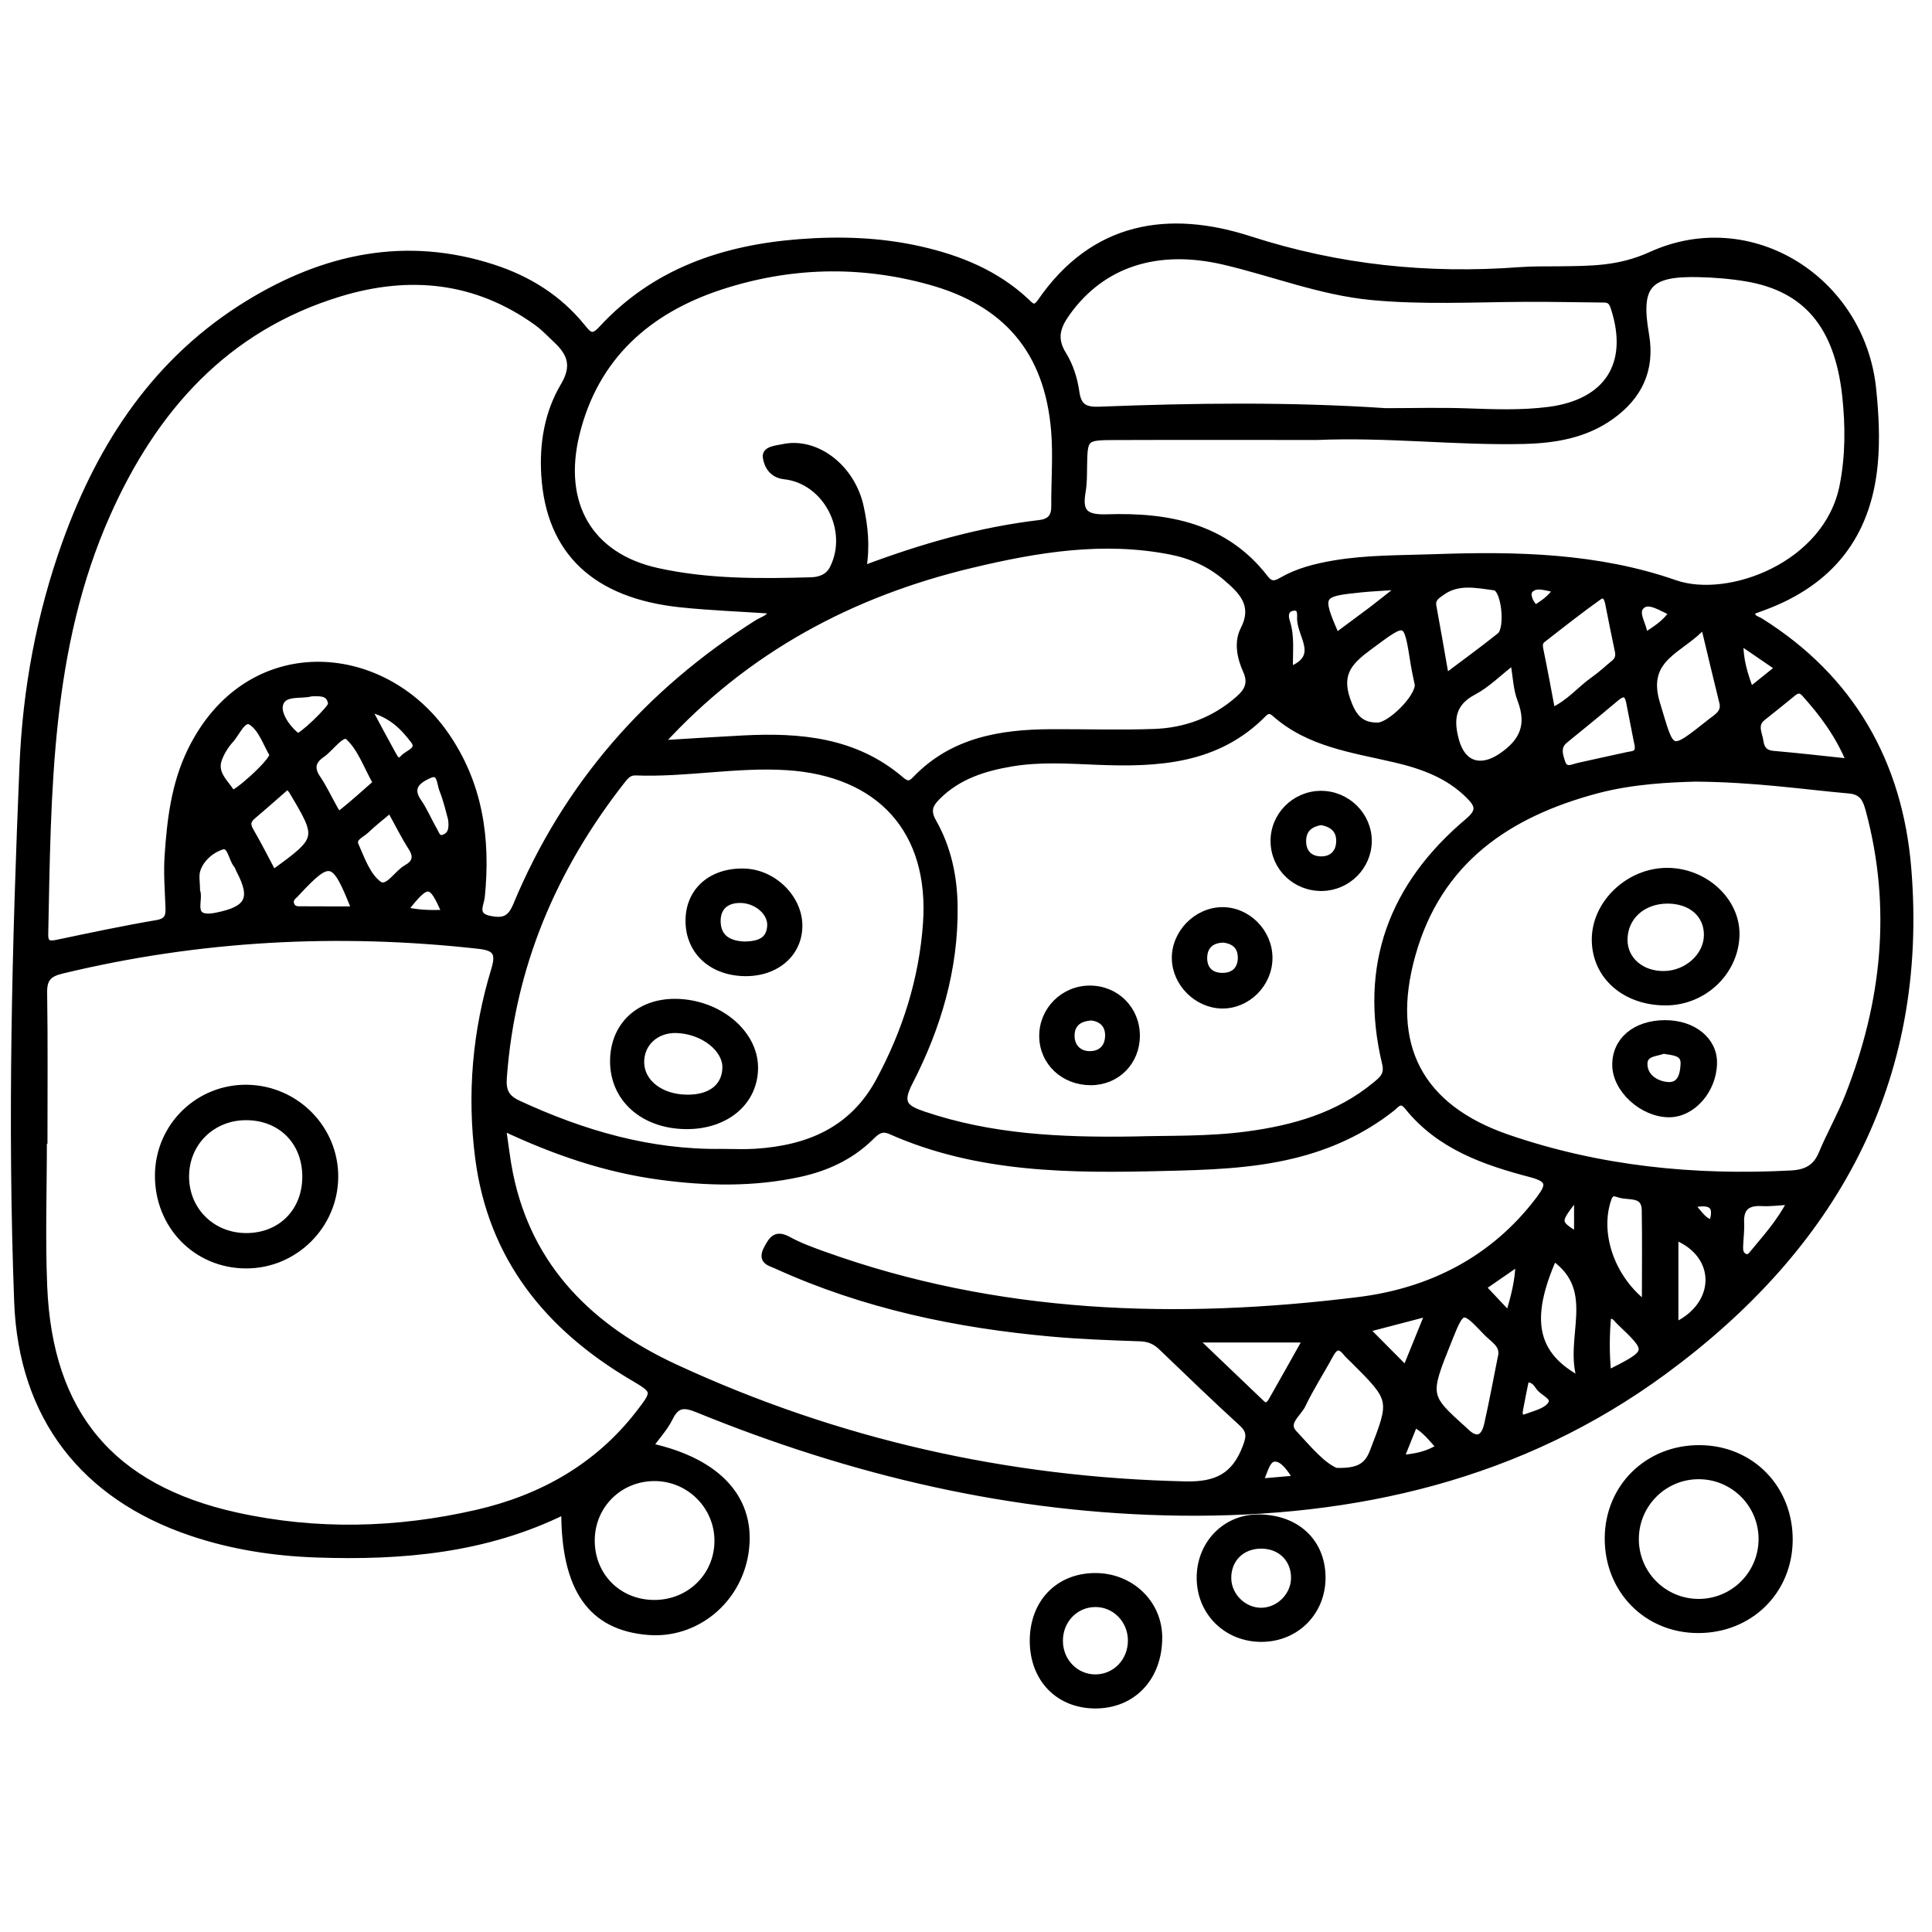 <?xml version="1.0" encoding="utf-8"?>
<!-- Generator: Adobe Illustrator 23.0.0, SVG Export Plug-In . SVG Version: 6.00 Build 0)  -->
<svg version="1.0" xmlns="http://www.w3.org/2000/svg" xmlns:xlink="http://www.w3.org/1999/xlink" x="0px" y="0px"
	 viewBox="0 0 3000 3000" style="enable-background:new 0 0 3000 3000;" xml:space="preserve">
<style type="text/css">
	.st0{stroke:#000000;stroke-width:10;stroke-miterlimit:10;}
</style>
<g id="Layer_1">
</g>
<g id="Layer_2">
	<g>
		<path class="st0" d="M1008.8,2245.8c108.1,23.6,161.4,83.9,148.4,166.2c-11.8,74.4-77.2,127.5-150.1,121.8
			c-89-7-130.9-66.1-130.6-187.4c-122.2,60.4-252.2,71.7-384.7,67.1c-66.5-2.3-131.8-12.3-195.2-33.8
			C130,2323.3,33.7,2200,27,2021.3c-10.5-277.8-3.3-555.8,8.3-833.4c4.9-117.7,26.4-233.8,66.6-345.5
			c55.4-153.8,141.8-284.3,283.8-371.2c118.4-72.5,244.7-99.7,380.5-55.4c54.3,17.7,101.6,47.2,137.8,92c10.6,13.1,15.9,18.7,30.4,3
			c82.2-89.2,188.9-125.2,306.2-134.4c62.7-4.9,125.6-3,187.7,11c61.2,13.8,117.6,36.7,164.3,79.9c7.6,7,13.3,15.8,23.3,1.2
			c82.2-119.4,198.6-137.6,325-96.7c137.5,44.4,276.2,58.7,419,48c20.5-1.5,41.2-1.1,61.7-1.3c48.4-0.6,92.4,0,142.3-22.7
			c155-70.5,327.4,38.8,344.5,209c3.9,38.6,6,77.3,2.3,116.4c-10.6,110.7-68.9,183.2-172.1,221.4c-5.3,2-10.7,3.8-16,5.9
			c-0.8,0.3-1.3,1.7-2.2,3c-0.5,8.9,7.9,9.9,13.1,13.2c141.5,88.6,215.6,220.2,229.2,382.5c27.9,334-116.9,589.8-379.2,782.4
			c-221.9,163-478.5,222.1-750.3,218.9c-260.3-3.1-509.4-62.1-749.7-160c-20.3-8.3-32.6-9.1-43.4,12.8
			C1032.4,2217.1,1019.7,2230.7,1008.8,2245.8z M68.7,1771.1c-0.3,0-0.6,0-0.9,0c0,75.5-2.6,151,0.5,226.4
			c8.2,198,104.7,313,298,355.9c124.7,27.6,250.1,24.5,374.1-4c100.6-23.1,187.5-71.7,251.9-155c26.3-34.1,26-34.6-10.4-56.1
			c-131.1-77.4-219.1-185.6-239.1-340.5c-12.7-98.7-4.2-196.5,24.8-291.6c8.3-27.3,1.8-35-24.7-37.9
			C525,1444,309.4,1455.4,96,1506.9c-20.4,4.9-28.1,12.8-27.8,34.3C69.4,1617.9,68.7,1694.5,68.7,1771.1z M1199.7,948
			c-48.1-3.3-95.6-5-142.7-9.9C924.4,924.2,853,856.7,845.5,738.1c-3.1-48.7,4.9-97.1,29.8-138.9c18-30.3,11.1-50.3-11-71
			c-10-9.4-19.4-19.5-30.5-27.5c-94.3-68-198.2-78.2-306.7-45.1c-176.7,53.9-287.9,179.2-360.6,342.6c-92.7,208.3-92,431-96.6,652.6
			c-0.3,15.6,7.2,15.9,19.6,13.3c51.4-10.8,102.7-21.7,154.4-30.5c17.9-3.1,18.5-12.5,18-26.1c-1-26.2-3.1-52.6-1.3-78.8
			c3.8-55.9,10.3-111.1,35.5-162.8c87.9-180.4,297.4-166.6,395.7-25c53,76.3,65.1,161.5,56,251.8c-1.2,11.7-13,29.5,13,34.5
			c21.5,4.2,31.9,0,40.9-21.5c77.4-186.3,204.5-330.7,374.4-438.4C1184.4,962.2,1195.4,960.1,1199.7,948z M780.6,1750.5
			c4.4,29.6,6.7,51.1,11,72.1c29.9,147.8,127.3,240.8,257.1,300.9c250.8,116,515.3,175.7,792.2,181.8c48.5,1.1,76.2-13.3,93.2-57.2
			c6.2-16.1,8-25.7-5.8-38.3c-42.2-38.5-83.3-78.3-124.6-117.9c-9.5-9.2-19.7-13.7-33.4-14.1c-45.7-1.6-91.5-3.2-137-7.3
			c-147.7-13.2-291.4-43.3-427.2-105.1c-10.5-4.8-25.3-6.9-15.3-26.2c8.1-15.6,14.4-24.4,33.4-14c16.9,9.3,35.4,16,53.6,22.6
			c271,97.7,550.4,106.2,832.1,71.2c111.5-13.9,209.4-63.1,279.9-156.5c15.8-21,19-31.1-12.1-39.3c-72.3-18.9-142.7-43.3-192-104.8
			c-11-13.7-17.3-3.2-24.7,2.7c-45.5,35.8-96.9,59.1-152.9,72.7c-66.1,16.1-133.6,17.9-201,19.5c-144.4,3.6-288.5,3.3-424.3-57
			c-15.4-6.8-23.1,2-32.3,10.9c-30.5,29.4-67.8,46.4-108.5,55.3c-72.1,15.8-144.9,14.2-217.5,4.4
			C941.5,1815.7,862.8,1789.3,780.6,1750.5z M1761.7,1769.7c52.4-1.6,114.2,0.4,175.6-7.9c72.3-9.7,140.8-29.3,198.3-76.8
			c10.2-8.4,19.9-15.4,15.5-33.7c-36.5-152,10.8-276.8,128.5-375.9c19.5-16.4,15.7-25.6,1.5-39.9c-32-32.1-72.4-46.6-115.2-56.6
			c-65.4-15.3-133.3-23.8-186.5-71.1c-6.4-5.7-11.6-5.4-17.5,0.6c-72,73.2-163.8,78-258,74.2c-44.5-1.8-89.1-4.9-133.4,2.6
			c-42.2,7.2-82,19.6-113.8,50.8c-12.4,12.2-18,22-7.6,40.4c22.9,40.3,32.4,84.9,32.9,131.5c1.1,97.2-25.9,187.6-69.7,272.6
			c-16.9,32.7-7.1,40.5,22.2,50.4C1538.1,1765.9,1644.7,1771.6,1761.7,1769.7z M2632.6,1208.7c-37.5,1.1-95.8,3.2-152.6,18.2
			c-138.5,36.8-246,109.3-287,255.4c-39.6,141,11.3,237.6,148.6,284.6c142.6,48.9,289.5,63.5,439.4,55.6
			c22.9-1.2,38.5-8.6,47.8-30.8c12.7-30.5,29.3-59.5,41.4-90.3c56.7-144.3,72.6-291.7,31.9-443.2c-4.4-16.3-9.4-29-30.1-31
			C2799.1,1220.7,2726.7,1209.5,2632.6,1208.7z M2044.7,678.2c-101.1,0-207.4-0.3-313.7,0.1c-47.3,0.2-47.2,0.9-48,46.7
			c-0.2,12.6,0,25.3-2.1,37.6c-5.5,31.3,2.1,42.2,38.1,41c93.9-3.1,183,13.1,245.5,94.2c8.5,11,15.5,9.7,25.7,3.7
			c25-14.4,52.4-21.3,80.9-26.2c52.2-8.9,104.9-7.9,157.3-9.8c125.9-4.5,252.3-1.8,372.5,40.2c83.1,29,236.1-27.8,260.5-150.9
			c9.3-46.7,9.2-93.6,4.2-139.9c-11.8-109.6-61.5-167.4-153.8-182.9c-24.7-4.1-50-6.2-75.1-6.7c-77.3-1.6-94.4,17.9-81.1,94
			c9.6,55-10.8,96.5-54.2,127.4c-40.4,28.8-87.4,36.6-136.2,37.7C2260,686.8,2155.1,673.6,2044.7,678.2z M1340.2,883.6
			c92.8-35,181.6-60.1,273.9-71.1c17-2,23.5-10.3,23.3-26.9c-0.3-38.9,3-77.9-0.2-116.5c-10.1-123.5-74.2-199-193.6-232
			c-108.8-30.2-217.6-27.1-324.1,7.6c-113.3,37-195.1,109.2-224.5,228.9c-26.8,109.2,20.7,190.1,125.5,213.3
			c78.5,17.4,158.9,16.8,238.9,14.5c14.1-0.4,27.2-5.2,34.1-19.2c29.4-59.1-10.6-135.9-75.5-143c-19.3-2.1-26.7-16.7-28.5-29.1
			c-1.8-12.4,15.8-13.2,26-15.4c51.6-11.5,107.5,31.1,120.7,92.5C1342.7,817.2,1346.2,847.8,1340.2,883.6z M1121.4,1789
			c17.1,0,34.4,0.9,51.4-0.2c82.1-5.2,150.9-33.7,192.3-110.4c41.3-76.5,67-158.1,73.1-244.3c10.2-144.5-72.1-234.2-216.7-243.2
			c-78.5-4.9-156.1,11.2-234.5,8.2c-11-0.4-16.1,6.7-21.8,13.9c-106.1,135.7-170.7,287.7-183.2,460.7c-1.4,19.6,3.3,30.9,22.3,39.8
			C905.1,1760.2,1009.4,1790.7,1121.4,1789z M1025.2,1154.6c42.8-2.6,85.7-5.4,128.5-7.6c88.4-4.6,173.8,2.8,245.1,63.7
			c8.5,7.3,13.9,8.7,22.3-0.1c57.4-60.2,131.8-72.9,210.1-73.3c53.6-0.3,107.3,1.5,160.9-0.4c49.1-1.7,93.6-18.3,131.2-51.4
			c14.3-12.6,20.5-24.9,11.6-44.5c-9-19.9-13.9-43.7-3.8-63.4c19.6-38.3-2.6-59.7-27.3-80.8c-24.7-21.2-53.8-34.3-85.7-40.6
			c-104.6-20.6-207-3.8-308.4,20.4C1322.5,921.1,1158.4,1008.3,1025.2,1154.6z M2151.7,638.8c42.3,0,84.6-1.2,126.8,0.3
			c42.2,1.5,84.2,3.1,126.4-2.3c90.9-11.7,129.5-71.2,101.5-158c-2.8-8.8-5.8-14-15.6-14c-40.5-0.3-81.1-1.3-121.6-1.1
			c-79.9,0.4-159.6,4.8-239.6-2.8c-79.2-7.6-152.5-36.9-228.9-54.8c-104.3-24.4-189.6,3.8-243.8,79.6c-15.4,21.6-21.5,40-5.9,65
			c10.6,17,17.2,37.9,20,57.9c3.4,23.9,14.2,28.7,36.2,27.9C1855.4,630.7,2003.5,628.9,2151.7,638.8z M1015.5,2489.4
			c55,0.3,98.5-41.9,98.9-96.2c0.4-53.8-43.4-98.1-97.5-98.4c-54.8-0.3-98.1,42.3-98.4,96.9C918.3,2447,960.1,2489.1,1015.5,2489.4z
			 M2074.3,2284.3c33.1,1,48.3-6,57.5-29.8c31.1-80.8,32.1-80.5-29.5-141.9c-4-4-8.5-7.8-12-12.2c-10.2-12.8-17.5-10.1-24.7,3.2
			c-14.1,26.1-30.4,51.1-43.1,77.8c-6.6,13.9-28.7,27.8-13.3,44.1C2031.1,2248.9,2052.2,2275,2074.3,2284.3z M2330.6,2108.4
			c5.7-20-11.5-28-21.9-38.9c-38.2-40.2-38.5-39.9-59.3,11.9c-34.6,86.2-34.6,86.2,23.8,138.7c0.8,0.8,1.7,1.6,2.5,2.4
			c17.6,17.3,29,10.6,33.8-10.3C2317.3,2177.8,2323.6,2143,2330.6,2108.4z M2645.8,970.7c-34.2,39.4-95.3,49.2-73,122
			c23.8,77.9,18.2,79.7,84.3,27.6c9.7-7.6,21.5-13.8,17.6-29.7C2665.3,1052.7,2656.3,1014.6,2645.8,970.7z M2409.9,1104
			c27.2-12.3,43.6-33.6,64.8-48.4c11.2-7.8,21.2-17.3,31.8-26c6-4.9,7.6-11,6.1-18.3c-5.1-24.6-10.3-49.1-15-73.8
			c-1.8-9.2-5.8-17.4-15.3-10.6c-29.7,21.2-58.4,43.8-87.2,66.3c-6.3,4.9-4.2,12.1-2.8,19.1
			C2398.4,1042.1,2403.9,1071.9,2409.9,1104z M2201.9,1063.3c-1.5-7.7-4.4-19.8-6.4-32.1c-11.4-71.8-10.3-70.5-68.2-27.7
			c-29.4,21.8-50.2,40.1-35.7,82.5c9.2,26.8,20.5,41.3,47.8,41C2158.4,1126.8,2202.1,1084.3,2201.9,1063.3z M2350.2,1026.8
			c-24,18.6-41.2,36.3-61.9,47.2c-34.5,18.1-36.5,44.3-27.5,76.6c10.5,37.4,38.8,45.2,70.1,24.1c34.4-23.1,45.2-49.4,30.2-88.4
			C2354.7,1069.8,2354.3,1050.9,2350.2,1026.8z M2244.9,1051.2c30.6-23.1,58.1-42.9,84.3-64c13.8-11.1,7.2-73.5-8.5-75.5
			c-27.3-3.5-56.5-10.5-82,8c-7,5.1-15.5,9.8-13.3,21.5C2231.9,976.3,2238,1011.6,2244.9,1051.2z M1854.9,2079.6
			c39.2,37.5,71.6,68.5,104.1,99.5c7.6,7.3,12.4,1.4,15.8-4.5c17.9-31.3,35.4-62.8,53.5-95
			C1970.8,2079.6,1917.8,2079.6,1854.9,2079.6z M2872.2,1183.1c-17.4-42.3-42.1-75.2-70-106.2c-5.7-6.4-11.2-6.2-17.5-1.1
			c-15.8,12.9-31.7,25.7-47.7,38.4c-14.3,11.3-5.3,25-3.6,37.6c1.5,10.8,6.9,18,19.8,19.1
			C2791.4,1174.2,2829.5,1178.6,2872.2,1183.1z M2412.6,1952.9c-42.3,95.9-31.6,151.6,41.9,190.3
			C2432.1,2078.7,2485.5,2004.2,2412.6,1952.9z M2554.5,2025c0-51.4,0.6-98.8-0.2-146.1c-0.4-25.9-23.2-19.9-38.3-23.8
			c-6.6-1.7-14.2-6.7-18.6,6C2478.7,1914,2501.2,1983.9,2554.5,2025z M2542,1151.3c-3.2-16.1-7.6-38.5-11.9-60.8
			c-2.9-14.8-9.5-16-20.7-6.6c-26.2,22.1-52.7,43.7-79.3,65.3c-12.6,10.2-8.5,22.6-4.6,34.4c4.9,15.2,16.2,7.9,25.6,5.9
			c25.6-5.6,51.2-11.5,76.8-16.9C2536.6,1170.7,2547.5,1172.1,2542,1151.3z M424.3,1355.8c73.3-53.5,73.3-53.5,29.7-126.8
			c-1.6-2.7-4-5-7.3-9c-18.3,15.9-35.9,31.7-54,46.9c-8.5,7.1-9.4,13.5-3.8,23.2C401.3,1311.4,412.5,1333.6,424.3,1355.8z
			 M584.2,1215.7c-14.8-26.1-24.2-54.3-43.3-71.6c-9.7-8.8-26.8,17.4-40.9,27.2c-14.8,10.2-17.8,21.5-7.1,37.3
			c9.6,14.1,16.8,29.7,25.2,44.6c2.7,4.7,6.1,13.3,11.6,9.2C548.4,1247.9,565.6,1231.8,584.2,1215.7z M305.7,1383.4
			c6.1,14-14.4,47.7,30.5,38.7c48.9-9.8,59-26.2,36-70c-1.6-3-2.5-6.6-4.6-9.1c-8.1-9.9-9.5-32.9-22.8-28.8
			c-15.7,4.8-32.4,18.1-38.5,36.3C303.2,1359.6,305.7,1370.7,305.7,1383.4z M605.9,1257.1c-15.1,12.8-26.9,21.8-37.4,32
			c-6.9,6.7-21.6,11.8-16.6,23.2c9.6,21.8,18.6,47.9,36.2,60.8c13.8,10.1,28.1-17,43.5-25.5c12.9-7.1,16.6-16.9,7.6-31.1
			C627.6,1298.4,618,1278.9,605.9,1257.1z M423.5,1171.6c-9.8-16-17.2-40.2-33.4-50.6c-12.8-8.1-22.2,17.2-32.4,28.2
			c-7.5,8.2-13.7,18.4-17.7,28.8c-8.9,22.9,10.1,37.1,20.2,53.4C363.4,1236.4,423.5,1183.5,423.5,1171.6z M2601.2,2058.5
			c69-32.2,69.9-110.3,0-138.2C2601.2,1965.5,2601.2,2010.4,2601.2,2058.5z M2167.1,917.8c-0.6-2.2-1.3-4.4-1.9-6.6
			c-17,1.2-34.1,1.9-51.1,3.6c-66.2,6.7-67,8.2-39.1,73c18.6-13.8,36.8-27.2,54.9-40.8C2142.5,937.4,2154.7,927.5,2167.1,917.8z
			 M551,1412.4c-31.7-80.5-37.8-82-89.6-26.7c-0.8,0.8-1.5,1.7-2.3,2.5c-5.2,4.6-10.3,9.3-6.8,17.2c3.5,7.9,10.9,6.9,17.5,6.9
			C495.6,1412.5,521.6,1412.4,551,1412.4z M2218.2,2038.7c-35.8,9.4-65.8,17.2-96.8,25.3c21,21.2,39.9,40.2,61.4,61.9
			C2194.3,2097.4,2205.1,2070.8,2218.2,2038.7z M2780.5,1865.6c-18.2,1-31.5,3-44.7,2.2c-22.8-1.2-33.7,7.6-32.5,31.2
			c0.6,12.4-1.3,24.9-1.6,37.4c-0.2,5.7,0.7,11.5,6.5,14.7c6.8,3.9,10.7-1.2,14.1-5.4C2742.1,1921.6,2763.5,1898.4,2780.5,1865.6z
			 M483.1,1076.3c-15.1,4.9-44.1-3.4-48.8,19c-2.9,14.1,11.4,36,27.4,48.1c4.3,3.2,53.4-43.6,52.7-50.3
			C512.5,1076,499.8,1075.5,483.1,1076.3z M700.8,1272c-2.8-9.7-6.8-28.6-13.9-46.2c-3.7-9.2-2.9-30.1-19.9-22.5
			c-14.2,6.3-34.4,17.3-17.6,41.4c9.6,13.8,16,29.7,24.5,44.3c3.6,6.1,5.9,16.5,17,11.2C698.6,1296.5,703.1,1290.2,700.8,1272z
			 M2496.9,2132.8c66.8-33.8,66.9-33.8,17.8-80.5c-4.5-4.2-7.7-11.9-17.9-8.9C2494.2,2071.9,2493.7,2100.8,2496.9,2132.8z
			 M571.5,1100.2c15.1,28.1,26.2,49.2,37.8,70c3.6,6.4,8.2,17.1,16.8,7.1c7-8,27.9-12.5,16.1-27.8
			C626.1,1128.6,607.5,1108.5,571.5,1100.2z M2302.5,1998.8c14.4,15.3,25.9,27.5,40.2,42.7c8.7-28.5,14.9-52.4,15.7-81.3
			C2338.2,1974.2,2321.5,1985.7,2302.5,1998.8z M2718.1,1072c15.1-12.1,27.9-22.4,43.4-34.9c-20.7-14.2-38.1-26.1-59.5-40.7
			C2701.8,1025.3,2708.9,1047,2718.1,1072z M2002.7,1037.3c3.8,0.4,5.1,0.9,6,0.5c41.8-19.8,11.4-50.3,10.4-76.2
			c-0.2-5.9,2.6-20.7-11.9-18.1c-11.4,2.1-12.4,12.2-9.2,21.7C2005.6,988.4,2002.1,1012.3,2002.7,1037.3z M2369.3,2141.7
			c-3.1,15.4-6.4,31.5-9.4,47.6c-1.3,7.4,0,15,9.8,11.3c13.6-5.1,31-9,38.2-19.3c8.6-12.2-11.3-18-17.9-27.1
			C2385.9,2148.4,2381.5,2140.5,2369.3,2141.7z M2175.1,2264.3c23.6-1.8,42.1-5.8,60.1-17.3c-12.6-13.7-22.2-27.3-38.8-35.7
			C2189.4,2228.5,2182.9,2244.8,2175.1,2264.3z M691.2,1417.8c-21.4-50.3-27.2-50.5-62.9-4.7
			C648.8,1418.2,668.6,1418.5,691.2,1417.8z M2596.7,951.3c-16.4-6.8-35.4-20.8-47-11.2c-13.3,11,3,29.5,4.3,48
			C2571.4,976.2,2585.8,968,2596.7,951.3z M1956.1,2301c21.2-1.8,37.5-3.2,57.3-4.9c-10.3-15.8-20.5-31.2-33.2-31.5
			C1967.1,2264.3,1964.4,2283.5,1956.1,2301z M2384.2,944.5c11.7-7.6,23.5-14.8,32.9-29.5c-16.8-2.3-31.7-9.7-41.6,1.2
			C2370.3,922,2374.6,935.7,2384.2,944.5z M2449.2,1856.3c-33,41.7-33,41.7,0,62.2C2449.2,1898.9,2449.2,1880.6,2449.2,1856.3z
			 M2625.5,1870.7c11.1,9.5,17,24.5,33,28.7C2670,1866.2,2650.4,1865.4,2625.5,1870.7z"/>
		<path class="st0" d="M2639.1,2249c79.8,0.3,139.9,61.6,139.6,142.2c-0.4,79.7-61.7,139.9-142.3,139.6
			c-79.6-0.3-139.9-61.8-139.6-142.3C2497.2,2309,2558.8,2248.6,2639.1,2249z M2735.7,2390.7c0.5-54.1-43-98.3-97.1-98.8
			c-54.1-0.5-98.3,43-98.8,97.1c-0.5,54.2,42.9,98.3,97.1,98.8C2691.1,2488.2,2735.2,2444.8,2735.7,2390.7z"/>
		<path class="st0" d="M1604,2547.8c0-58.9,39.1-99.8,96-100.2c55.7-0.4,99.7,41.7,99.7,95.2c0,62.4-40.8,105.4-99.5,105.1
			C1643.3,2647.5,1604,2606.7,1604,2547.8z M1756.4,2546.9c-0.3-31.8-25.4-57-56.3-56.5c-31,0.5-55,26-54.6,58.1
			c0.3,31.9,25.4,57,56.2,56.5C1732.7,2604.5,1756.7,2578.9,1756.4,2546.9z"/>
		<path class="st0" d="M1959.5,2544.5c-54.1,0.4-95.8-40.1-96.3-93.6c-0.5-53.1,39.2-94.4,90.7-94.3c58.8,0.1,98.7,36.9,99.4,91.9
			C2053.9,2502.5,2013.4,2544,1959.5,2544.5z M1958.4,2399.7c-30.3,0-51.8,21.2-51.5,51c0.3,28.1,25.1,51.8,53,50.8
			c26.8-1,49.4-24,49.8-50.7C2010.2,2421.1,1988.6,2399.7,1958.4,2399.7z"/>
		<path class="st0" d="M520.2,1828.2c-0.7,75.3-62.9,136.7-138.2,136.4c-77.5-0.2-137.2-61.7-136.4-140.4
			c0.8-75.9,62.9-136.2,138.7-134.8C460.1,1690.9,521,1753,520.2,1828.2z M382.6,1919.7c53.8-0.1,92-38.8,91.8-93.1
			c-0.2-54.2-38.5-92.3-92.7-92.2c-52.9,0.2-93.4,40.6-93.1,93.1C288.9,1879.8,329.6,1919.8,382.6,1919.7z"/>
		<path class="st0" d="M2051,1233c40.8-0.2,74.4,33.2,74.1,73.4c-0.4,39.1-32.3,71.2-71.7,72.1c-41.3,0.9-74.8-30.8-75.5-71.5
			C1977.2,1266.6,2010.3,1233.2,2051,1233z M2051.4,1276.1c-16,2.7-27.4,10.6-28.2,28c-0.9,19,9.9,30.5,28.1,30.7
			c16.2,0.2,27.6-9.5,28.5-27.1C2080.7,1288.3,2069.1,1279.4,2051.4,1276.1z"/>
		<path class="st0" d="M1970.9,1487.6c-0.1,40.4-34.2,74.2-73.9,73.4c-38.4-0.8-71.6-33.9-72.4-72.3c-0.8-39.6,33.2-74.6,73-75.1
			C1937.2,1413.2,1971,1447.3,1970.9,1487.6z M1899.8,1458.7c-18.6,0.3-29.2,10-30.2,26.5c-1.1,18.2,8.9,30.3,28.2,30.5
			c16.9,0.2,28.1-8.9,29.2-26.2C1928.1,1470.5,1917.3,1460.6,1899.8,1458.7z"/>
		<path class="st0" d="M1765,1608.8c-0.3,40.4-30.8,71.1-70.9,71.3c-42.3,0.2-75-30.5-75.4-70.8c-0.4-40.7,32.4-73.7,73.3-73.9
			C1733.2,1535.2,1765.3,1567.4,1765,1608.8z M1695.1,1579.6c-20.9,1.1-32,11.2-31.5,29.8c0.5,16.7,11.8,27.7,28.2,27.8
			c18.2,0.2,29.4-11.2,29.2-29.9C1720.8,1589.9,1709.7,1581.5,1695.1,1579.6z"/>
		<path class="st0" d="M2587.2,1556.2c-63.6,0.4-110.2-40.3-110.5-96.8c-0.3-56.7,52.4-106.9,112.2-106.8
			c58.2,0.2,107.7,45.6,107.2,98.3C2695.4,1508.4,2646.4,1555.8,2587.2,1556.2z M2589.8,1398.1c-39.1-0.1-67.6,25.7-67.6,61.3
			c0,31.3,26.8,54.2,62.4,53.4c35.5-0.8,65.8-28.4,66.2-60.4C2651.3,1420.4,2626.4,1398.3,2589.8,1398.1z"/>
		<path class="st0" d="M2584.9,1589.1c44.1-0.3,76.7,26,76.3,61.4c-0.5,42.3-33.2,79.6-69.7,79.4c-41.2-0.2-82.5-38-83-75.7
			C2508,1615.8,2539,1589.4,2584.9,1589.1z M2582.7,1631.2c-10.5,4.8-30.8,2.8-29.5,22.8c1.2,19,18.4,29.4,35.6,31.1
			c21.4,2.1,25-17.5,25.8-32.6C2615.6,1634,2598.9,1633.9,2582.7,1631.2z"/>
		<path class="st0" d="M1065.8,1748.3c-66.9-0.4-113.9-42.3-113.5-101.1c0.4-55,40.2-92.1,97.6-91.2
			c65.8,1.1,121.6,47.3,122.2,101.1C1172.6,1710.4,1128.1,1748.6,1065.8,1748.3z M1066.3,1704.8c36.7,0.5,59.2-16.7,60.4-45.9
			c1.3-30-34.4-58.2-75.6-59.8c-32.3-1.3-56.5,21-55.8,51.2C996,1681.2,1026.1,1704.3,1066.3,1704.8z"/>
		<path class="st0" d="M1153.9,1510.7c-51.2-1.9-85.6-35.7-84.4-83.2c1.1-45.5,36.3-75.4,86.6-73.8c45.9,1.5,86,42,84.8,85.7
			C1239.8,1482.5,1203.1,1512.5,1153.9,1510.7z M1156.7,1467c21.4-0.6,38.5-5.8,39.6-29.7c1-21.3-22.4-40.3-47.1-40.2
			c-22.5,0-35.3,12.3-35.2,33.3C1114.2,1457.7,1133.7,1466.3,1156.7,1467z"/>
	</g>
</g>
</svg>
